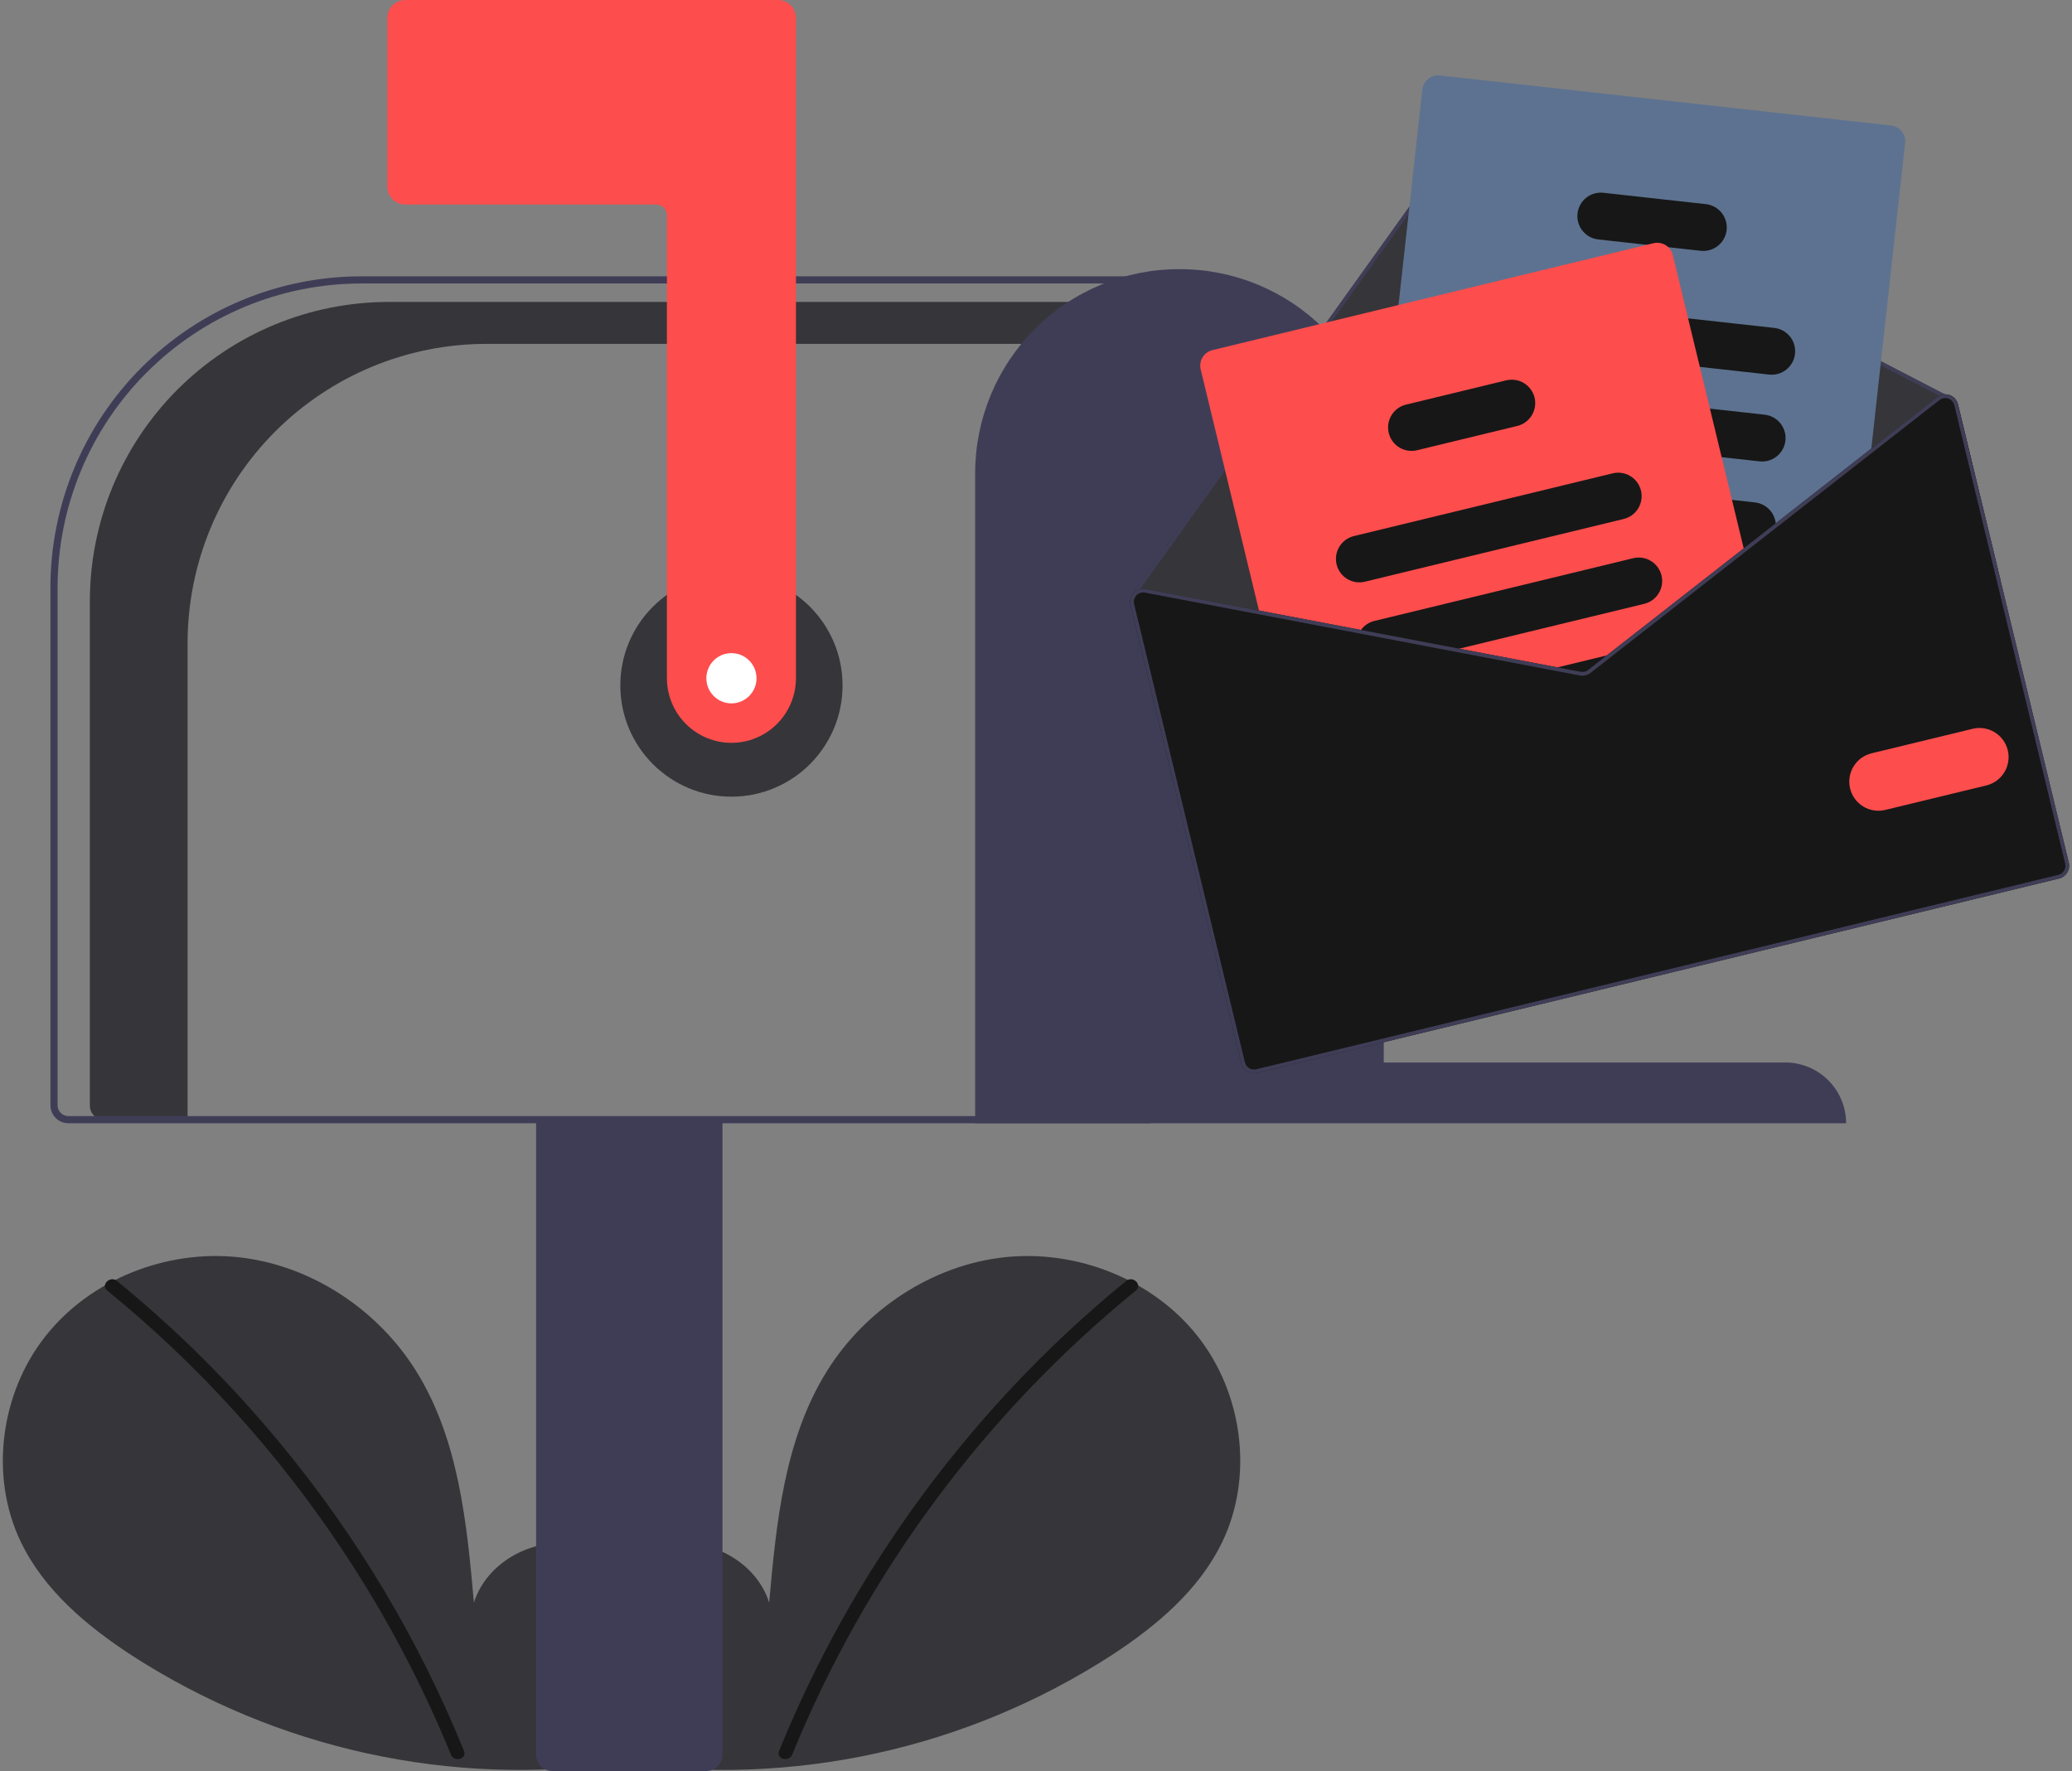 <svg width="365" height="312" viewBox="0 0 365 312" fill="none" xmlns="http://www.w3.org/2000/svg">
<rect x="0" y="0" width="365" height="312" fill="#808080" stroke="none"/>
<g clip-path="url(#clip0_70_1373)">
<path d="M107.473 308.744C113.316 303.8 116.865 295.99 115.934 288.387C115.004 280.784 109.238 273.794 101.76 272.18C94.282 270.565 85.757 275.035 83.486 282.349C82.236 268.247 80.796 253.554 73.308 241.544C66.527 230.67 54.784 222.889 42.057 221.497C29.33 220.105 15.93 225.363 7.992 235.421C0.055 245.48 -1.888 260.102 3.671 271.65C7.766 280.157 15.311 286.488 23.216 291.639C48.76 308.142 79.398 314.853 109.491 310.537" fill="#363539"/>
<path d="M20.578 225.654C31.08 234.219 40.714 243.798 49.341 254.252C62.842 270.558 73.768 288.839 81.737 308.46C82.32 309.891 79.999 310.514 79.422 309.099C74.354 296.694 68.085 284.816 60.703 273.635C49.192 256.17 35.089 240.564 18.881 227.354C17.682 226.377 19.39 224.685 20.578 225.654V225.654Z" fill="#171717"/>
<path d="M111.509 308.744C105.666 303.8 102.116 295.99 103.047 288.387C103.978 280.784 109.743 273.794 117.221 272.18C124.699 270.565 133.224 275.035 135.495 282.349C136.745 268.247 138.186 253.554 145.674 241.544C152.454 230.67 164.197 222.889 176.924 221.497C189.652 220.105 203.052 225.363 210.989 235.421C218.926 245.48 220.87 260.102 215.311 271.65C211.215 280.157 203.671 286.488 195.765 291.639C170.221 308.142 139.584 314.853 109.491 310.537" fill="#363539"/>
<path d="M198.403 225.654C187.902 234.219 178.268 243.798 169.641 254.252C156.139 270.558 145.214 288.839 137.245 308.46C136.661 309.891 138.983 310.514 139.559 309.099C152.598 277.211 173.413 249.106 200.101 227.354C201.299 226.377 199.592 224.685 198.403 225.654V225.654Z" fill="#171717"/>
<path d="M128.848 140.353C139.658 140.353 148.422 131.578 148.422 120.754C148.422 109.93 139.658 101.155 128.848 101.155C118.038 101.155 109.275 109.93 109.275 120.754C109.275 131.578 118.038 140.353 128.848 140.353Z" fill="#363539"/>
<path d="M68.498 53.194H203.353V60.581H85.714C78.797 60.581 71.948 61.945 65.558 64.596C59.167 67.246 53.361 71.131 48.47 76.028C43.579 80.925 39.7 86.739 37.053 93.138C34.406 99.536 33.044 106.394 33.044 113.32V197.252H18.288C17.635 197.252 17.01 196.993 16.549 196.531C16.087 196.069 15.828 195.443 15.828 194.79V105.932C15.828 99.006 17.191 92.148 19.837 85.75C22.484 79.351 26.364 73.537 31.255 68.64C36.146 63.743 41.952 59.858 48.342 57.208C54.733 54.558 61.582 53.194 68.498 53.194V53.194Z" fill="#363539"/>
<path d="M94.437 309.155V196.936H127.27V309.155C127.269 309.909 126.969 310.632 126.437 311.166C125.904 311.699 125.182 311.999 124.428 312H97.278C96.525 311.999 95.803 311.699 95.27 311.166C94.737 310.632 94.438 309.909 94.437 309.155Z" fill="#3F3D56"/>
<path d="M8.883 194.723V103.472C8.899 88.946 14.67 75.019 24.928 64.747C35.187 54.475 49.095 48.697 63.603 48.681H202.722V197.885H12.04C11.203 197.884 10.4 197.55 9.809 196.958C9.217 196.365 8.884 195.562 8.883 194.723V194.723ZM201.459 49.945H63.603C49.43 49.961 35.842 55.606 25.821 65.641C15.799 75.676 10.162 89.281 10.146 103.472V194.723C10.146 195.226 10.346 195.708 10.701 196.064C11.056 196.42 11.538 196.62 12.04 196.62H201.459V49.945Z" fill="#3F3D56"/>
<path d="M128.849 130.869C125.835 130.866 122.947 129.666 120.816 127.532C118.685 125.399 117.487 122.506 117.483 119.489V37.933C117.483 37.43 117.283 36.948 116.928 36.593C116.573 36.237 116.091 36.037 115.589 36.036H71.391C70.554 36.035 69.752 35.702 69.16 35.109C68.568 34.517 68.235 33.714 68.234 32.875V3.161C68.235 2.323 68.568 1.52 69.16 0.927C69.752 0.334 70.554 0.001 71.391 0H137.057C137.894 0.001 138.696 0.334 139.288 0.927C139.88 1.52 140.213 2.323 140.214 3.161V119.489C140.21 122.506 139.012 125.399 136.881 127.532C134.75 129.666 131.862 130.866 128.849 130.869Z" fill="#FD4D4D"/>
<path d="M207.773 47.416C217.298 47.397 226.441 51.166 233.19 57.896C239.939 64.626 243.742 73.765 243.762 83.302V187.182H314.479C317.32 187.176 320.047 188.3 322.06 190.307C324.072 192.314 325.207 195.04 325.213 197.884H171.783V83.302C171.803 73.765 175.606 64.626 182.356 57.896C189.105 51.166 198.248 47.397 207.773 47.416Z" fill="#3F3D56"/>
<path d="M199.137 106.572L206.589 137.396L352.367 102.06L344.914 71.236C344.824 70.859 344.641 70.511 344.381 70.224C344.12 69.937 343.792 69.721 343.426 69.595C343.156 69.5 342.87 69.457 342.584 69.468L258.318 25.781C257.824 25.528 257.256 25.461 256.717 25.591C256.178 25.72 255.703 26.039 255.378 26.488L214.766 83.194L199.456 104.578C199.429 104.615 199.409 104.658 199.4 104.704C199.39 104.75 199.39 104.797 199.4 104.842C199.089 105.362 198.994 105.983 199.137 106.572V106.572Z" fill="#363539"/>
<path d="M199.4 104.842C199.408 104.882 199.423 104.921 199.445 104.955C199.467 104.989 199.495 105.019 199.529 105.042C199.568 105.069 199.613 105.088 199.66 105.097C199.707 105.106 199.755 105.106 199.802 105.096C199.878 105.076 199.945 105.029 199.991 104.965L200.044 104.892L200.841 103.776L215.318 83.567L255.917 26.874C256.149 26.553 256.488 26.326 256.873 26.233C257.258 26.141 257.663 26.19 258.015 26.371L341.628 69.72L342.378 70.11C342.408 70.123 342.439 70.134 342.471 70.143C342.528 70.132 342.585 70.127 342.643 70.126C342.721 70.1 342.786 70.045 342.825 69.972C342.846 69.933 342.858 69.891 342.862 69.847C342.867 69.804 342.862 69.76 342.849 69.719C342.836 69.677 342.815 69.638 342.788 69.605C342.76 69.572 342.726 69.544 342.687 69.523L342.584 69.468L258.318 25.781C257.824 25.528 257.257 25.461 256.717 25.591C256.178 25.72 255.703 26.039 255.378 26.488L214.767 83.194L199.457 104.578C199.429 104.615 199.409 104.658 199.4 104.704C199.39 104.75 199.39 104.797 199.4 104.842V104.842Z" fill="#3F3D56"/>
<path d="M243.182 107.985L246.427 108.346L270.51 111.017L286.475 112.787L287.418 112.892L307.34 97.311L308.103 96.714L312.809 93.035L329.549 79.944L329.65 79.024L335.604 25.213C335.685 24.473 335.47 23.73 335.005 23.148C334.54 22.565 333.863 22.192 333.123 22.108L253.658 13.294C252.918 13.213 252.177 13.429 251.595 13.895C251.014 14.36 250.641 15.038 250.557 15.778L246.358 53.735L244.029 74.779L241.945 93.606L240.979 102.349L240.698 104.881C240.617 105.622 240.834 106.365 241.299 106.947C241.765 107.529 242.442 107.902 243.182 107.985V107.985Z" fill="#5D7290"/>
<path d="M265.019 60.818L299.44 64.635L311.647 65.989C312.186 66.049 312.732 66.001 313.253 65.85C313.773 65.699 314.259 65.446 314.682 65.107C315.106 64.768 315.458 64.348 315.72 63.873C315.981 63.397 316.146 62.874 316.206 62.334C316.266 61.795 316.219 61.249 316.067 60.727C315.916 60.206 315.664 59.719 315.325 59.295C314.986 58.872 314.567 58.519 314.092 58.257C313.617 57.995 313.095 57.83 312.556 57.77L297.373 56.086L265.93 52.595C264.841 52.475 263.75 52.792 262.895 53.478C262.039 54.163 261.491 55.16 261.37 56.251C261.25 57.34 261.566 58.434 262.25 59.291C262.934 60.147 263.93 60.696 265.019 60.818Z" fill="#171717"/>
<path d="M263.059 76.065C263.148 76.081 263.237 76.097 263.327 76.105L303.285 80.538L309.957 81.279C311.046 81.4 312.138 81.082 312.993 80.397C313.848 79.711 314.396 78.713 314.516 77.623C314.637 76.533 314.32 75.439 313.635 74.583C312.95 73.727 311.954 73.178 310.865 73.057L301.218 71.989L269.566 68.477L264.239 67.886C263.174 67.767 262.104 68.067 261.256 68.724C260.408 69.38 259.849 70.341 259.695 71.403C259.542 72.465 259.807 73.546 260.435 74.415C261.063 75.285 262.004 75.877 263.059 76.065V76.065Z" fill="#171717"/>
<path d="M258.536 89.584C258.864 90.128 259.312 90.59 259.846 90.932C260.381 91.275 260.987 91.49 261.618 91.56L277.995 93.376L307.164 96.612L307.171 96.61L308.103 96.714L312.809 93.035C312.838 92.755 312.838 92.473 312.809 92.194C312.71 91.255 312.294 90.379 311.63 89.709C310.965 89.04 310.092 88.617 309.156 88.512L305.104 88.061L289.03 86.28L277.465 84.996L262.526 83.338C261.76 83.253 260.986 83.384 260.291 83.717C259.596 84.049 259.008 84.57 258.593 85.22C258.178 85.869 257.953 86.622 257.943 87.394C257.933 88.165 258.138 88.924 258.536 89.584L258.536 89.584Z" fill="#171717"/>
<path d="M281.54 42.181L290.105 43.131L293.888 43.552L299.602 44.185C300.691 44.306 301.783 43.988 302.638 43.302C303.493 42.617 304.041 41.619 304.162 40.529C304.282 39.438 303.965 38.345 303.28 37.489C302.595 36.632 301.599 36.084 300.51 35.963L282.453 33.962C281.364 33.841 280.272 34.157 279.417 34.842C278.561 35.528 278.013 36.525 277.892 37.615C277.771 38.705 278.087 39.798 278.772 40.655C279.456 41.511 280.452 42.06 281.54 42.181V42.181Z" fill="#171717"/>
<path d="M211.509 65.076L221.95 108.265L239.378 111.583L255.498 114.656L272.795 117.951L278.321 119.004C278.645 119.066 278.978 119.057 279.298 118.98C279.618 118.902 279.918 118.757 280.177 118.554L284.611 115.087L287.418 112.892L307.34 97.311L294.673 44.917C294.548 44.396 294.275 43.922 293.887 43.552C293.547 43.225 293.131 42.989 292.675 42.865C292.22 42.742 291.741 42.735 291.283 42.846L213.577 61.681C212.854 61.857 212.229 62.313 211.841 62.95C211.454 63.586 211.334 64.351 211.509 65.076V65.076Z" fill="#FD4D4D"/>
<path d="M235.452 99.434C235.71 100.499 236.38 101.419 237.315 101.99C238.25 102.561 239.373 102.737 240.437 102.48L286.033 91.428C287.097 91.168 288.014 90.497 288.584 89.561C289.155 88.626 289.331 87.502 289.075 86.436C289.063 86.383 289.049 86.331 289.031 86.28C288.739 85.252 288.062 84.378 287.141 83.839C286.22 83.3 285.127 83.139 284.09 83.39L238.494 94.442C237.43 94.701 236.512 95.372 235.941 96.308C235.371 97.244 235.195 98.368 235.452 99.434Z" fill="#171717"/>
<path d="M239.378 111.583L255.499 114.656L289.648 106.378C290.712 106.12 291.631 105.449 292.201 104.513C292.772 103.577 292.947 102.452 292.69 101.387C292.432 100.321 291.762 99.401 290.827 98.83C289.892 98.258 288.769 98.082 287.704 98.341L242.108 109.393C241.156 109.622 240.316 110.185 239.742 110.98C239.604 111.171 239.482 111.372 239.378 111.583Z" fill="#171717"/>
<path d="M272.795 117.951L278.322 119.004C278.645 119.066 278.978 119.057 279.298 118.98C279.618 118.902 279.918 118.757 280.178 118.554L284.611 115.087L272.795 117.951Z" fill="#171717"/>
<path d="M244.639 76.275C244.897 77.341 245.568 78.26 246.502 78.831C247.437 79.402 248.56 79.578 249.624 79.321L267.285 75.04C268.348 74.781 269.266 74.11 269.836 73.174C270.406 72.238 270.583 71.114 270.327 70.049C270.189 69.476 269.93 68.94 269.566 68.477C269.077 67.851 268.419 67.379 267.67 67.118C266.921 66.856 266.112 66.816 265.341 67.002L247.681 71.283C246.616 71.541 245.698 72.212 245.128 73.148C244.557 74.085 244.381 75.209 244.639 76.275V76.275Z" fill="#171717"/>
<path d="M255.497 114.656L272.796 117.952L278.321 119.005C278.645 119.066 278.977 119.057 279.297 118.979C279.617 118.902 279.916 118.757 280.176 118.556L284.613 115.087L283.056 115.465L279.769 118.032C279.584 118.176 279.37 118.28 279.141 118.335C278.913 118.39 278.675 118.397 278.444 118.353L274.353 117.574L257.054 114.278L255.497 114.656ZM307.169 96.613L307.338 97.309L308.105 96.712L307.169 96.613ZM255.497 114.656L272.796 117.952L278.321 119.005C278.645 119.066 278.977 119.057 279.297 118.979C279.617 118.902 279.916 118.757 280.176 118.556L284.613 115.087L283.056 115.465L279.769 118.032C279.584 118.176 279.37 118.28 279.141 118.335C278.913 118.39 278.675 118.397 278.444 118.353L274.353 117.574L257.054 114.278L255.497 114.656ZM255.497 114.656L272.796 117.952L278.321 119.005C278.645 119.066 278.977 119.057 279.297 118.979C279.617 118.902 279.916 118.757 280.176 118.556L284.613 115.087L283.056 115.465L279.769 118.032C279.584 118.176 279.37 118.28 279.141 118.335C278.913 118.39 278.675 118.397 278.444 118.353L274.353 117.574L257.054 114.278L255.497 114.656ZM199.137 106.571L218.657 187.312C218.802 187.909 219.177 188.424 219.701 188.743C220.224 189.063 220.853 189.162 221.449 189.018L362.731 154.772C363.327 154.627 363.841 154.251 364.16 153.727C364.48 153.203 364.579 152.573 364.435 151.977L344.915 71.236C344.824 70.859 344.641 70.511 344.381 70.224C344.12 69.937 343.792 69.721 343.426 69.595C343.156 69.5 342.87 69.457 342.584 69.468C342.25 69.478 341.923 69.564 341.628 69.72C341.491 69.785 341.363 69.865 341.244 69.958L329.649 79.024L312.81 92.196L307.168 96.608L307.169 96.613L307.164 96.614L286.476 112.785L283.056 115.465L279.769 118.032C279.584 118.176 279.37 118.28 279.141 118.335C278.913 118.39 278.675 118.397 278.444 118.353L274.353 117.574L257.054 114.278L239.74 110.981L201.818 103.755C201.494 103.69 201.161 103.698 200.841 103.776C200.409 103.881 200.017 104.109 199.711 104.431C199.594 104.557 199.49 104.695 199.4 104.842C199.089 105.361 198.994 105.983 199.137 106.571V106.571ZM255.497 114.656L272.796 117.952L278.321 119.005C278.645 119.066 278.977 119.057 279.297 118.979C279.617 118.902 279.916 118.757 280.176 118.556L284.613 115.087L283.056 115.465L279.769 118.032C279.584 118.176 279.37 118.28 279.141 118.335C278.913 118.39 278.675 118.397 278.444 118.353L274.353 117.574L257.054 114.278L255.497 114.656ZM255.497 114.656L272.796 117.952L278.321 119.005C278.645 119.066 278.977 119.057 279.297 118.979C279.617 118.902 279.916 118.757 280.176 118.556L284.613 115.087L283.056 115.465L279.769 118.032C279.584 118.176 279.37 118.28 279.141 118.335C278.913 118.39 278.675 118.397 278.444 118.353L274.353 117.574L257.054 114.278L255.497 114.656ZM255.497 114.656L272.796 117.952L278.321 119.005C278.645 119.066 278.977 119.057 279.297 118.979C279.617 118.902 279.916 118.757 280.176 118.556L284.613 115.087L283.056 115.465L279.769 118.032C279.584 118.176 279.37 118.28 279.141 118.335C278.913 118.39 278.675 118.397 278.444 118.353L274.353 117.574L257.054 114.278L255.497 114.656Z" fill="#171717"/>
<path d="M255.497 114.656L272.796 117.952L278.321 119.005C278.645 119.066 278.977 119.057 279.297 118.98C279.617 118.902 279.916 118.758 280.176 118.556L284.613 115.087L283.056 115.465L279.769 118.032C279.584 118.176 279.37 118.28 279.141 118.335C278.913 118.39 278.675 118.397 278.444 118.354L274.353 117.574L257.054 114.278L255.497 114.656ZM307.169 96.613L307.338 97.309L308.105 96.712L307.169 96.613ZM255.497 114.656L272.796 117.952L278.321 119.005C278.645 119.066 278.977 119.057 279.297 118.98C279.617 118.902 279.916 118.758 280.176 118.556L284.613 115.087L283.056 115.465L279.769 118.032C279.584 118.176 279.37 118.28 279.141 118.335C278.913 118.39 278.675 118.397 278.444 118.354L274.353 117.574L257.054 114.278L255.497 114.656ZM255.497 114.656L272.796 117.952L278.321 119.005C278.645 119.066 278.977 119.057 279.297 118.98C279.617 118.902 279.916 118.758 280.176 118.556L284.613 115.087L283.056 115.465L279.769 118.032C279.584 118.176 279.37 118.28 279.141 118.335C278.913 118.39 278.675 118.397 278.444 118.354L274.353 117.574L257.054 114.278L255.497 114.656ZM200.043 104.892L200.129 104.957C200.144 104.933 200.169 104.912 200.187 104.887C200.379 104.688 200.617 104.539 200.879 104.454C201.142 104.37 201.422 104.352 201.693 104.402L239.379 111.58L255.497 114.656L272.796 117.952L278.321 119.005C278.645 119.066 278.977 119.057 279.297 118.98C279.617 118.902 279.916 118.758 280.176 118.556L284.613 115.087L283.056 115.465L279.769 118.032C279.584 118.176 279.37 118.28 279.141 118.335C278.913 118.39 278.675 118.397 278.444 118.353L274.353 117.574L257.054 114.278L239.74 110.981L201.818 103.755C201.494 103.691 201.161 103.698 200.841 103.776L200.043 104.892ZM199.137 106.572L218.657 187.312C218.802 187.909 219.177 188.424 219.701 188.744C220.224 189.063 220.853 189.162 221.449 189.018L362.731 154.772C363.327 154.627 363.841 154.252 364.16 153.727C364.48 153.203 364.579 152.574 364.435 151.977L344.915 71.236C344.824 70.859 344.641 70.511 344.381 70.224C344.12 69.937 343.792 69.721 343.426 69.595C343.156 69.5 342.87 69.457 342.584 69.468C342.25 69.478 341.923 69.564 341.628 69.72C341.491 69.785 341.363 69.865 341.244 69.959L329.649 79.024L312.81 92.196L307.168 96.608L307.169 96.613L307.164 96.614L286.476 112.785L283.056 115.465L279.769 118.032C279.584 118.176 279.37 118.28 279.141 118.335C278.913 118.39 278.675 118.397 278.444 118.354L274.353 117.574L257.054 114.278L239.74 110.981L201.818 103.755C201.494 103.691 201.161 103.698 200.841 103.776C200.409 103.881 200.017 104.109 199.711 104.431C199.594 104.557 199.49 104.695 199.4 104.842C199.089 105.362 198.994 105.983 199.137 106.572V106.572ZM199.781 106.416C199.723 106.178 199.719 105.93 199.77 105.69C199.82 105.45 199.923 105.225 200.072 105.031C200.085 105.002 200.105 104.977 200.129 104.957C200.144 104.933 200.169 104.912 200.187 104.887C200.379 104.688 200.617 104.539 200.879 104.454C201.142 104.37 201.422 104.352 201.693 104.402L239.379 111.58L255.497 114.656L272.796 117.952L278.321 119.005C278.645 119.066 278.977 119.057 279.297 118.98C279.617 118.902 279.916 118.758 280.176 118.556L284.613 115.087L287.419 112.892L307.338 97.309L308.105 96.712L312.807 93.034L329.55 79.941L341.655 70.476C341.839 70.332 342.051 70.229 342.278 70.174C342.342 70.159 342.406 70.148 342.471 70.143C342.527 70.132 342.585 70.127 342.642 70.126C342.836 70.124 343.028 70.156 343.211 70.219C343.472 70.31 343.706 70.465 343.892 70.67C344.078 70.874 344.21 71.122 344.276 71.391L363.796 152.132C363.847 152.343 363.856 152.563 363.823 152.778C363.789 152.993 363.714 153.199 363.601 153.385C363.487 153.571 363.339 153.733 363.163 153.861C362.987 153.989 362.788 154.082 362.576 154.133L221.294 188.379C220.868 188.481 220.419 188.41 220.045 188.181C219.671 187.952 219.403 187.583 219.301 187.156L199.781 106.416ZM255.497 114.656L272.796 117.952L278.321 119.005C278.645 119.066 278.977 119.057 279.297 118.98C279.617 118.902 279.916 118.758 280.176 118.556L284.613 115.087L283.056 115.465L279.769 118.032C279.584 118.177 279.37 118.28 279.141 118.335C278.913 118.39 278.675 118.397 278.444 118.354L274.353 117.574L257.054 114.278L255.497 114.656ZM255.497 114.656L272.796 117.952L278.321 119.005C278.645 119.066 278.977 119.057 279.297 118.98C279.617 118.902 279.916 118.758 280.176 118.556L284.613 115.087L283.056 115.465L279.769 118.032C279.584 118.177 279.37 118.28 279.141 118.335C278.913 118.39 278.675 118.397 278.444 118.354L274.353 117.574L257.054 114.278L255.497 114.656ZM255.497 114.656L272.796 117.952L278.321 119.005C278.645 119.066 278.977 119.057 279.297 118.98C279.617 118.902 279.916 118.758 280.176 118.556L284.613 115.087L283.056 115.465L279.769 118.032C279.584 118.177 279.37 118.28 279.141 118.335C278.913 118.39 278.675 118.397 278.444 118.354L274.353 117.574L257.054 114.278L255.497 114.656Z" fill="#3F3D56"/>
<path d="M325.909 138.909C325.591 137.586 325.809 136.191 326.517 135.029C327.225 133.868 328.364 133.035 329.685 132.713L347.517 128.391C348.836 128.076 350.227 128.297 351.383 129.007C352.54 129.716 353.369 130.856 353.688 132.176C354.007 133.496 353.791 134.889 353.086 136.05C352.381 137.21 351.246 138.044 349.929 138.368L332.097 142.691C330.776 143.009 329.382 142.79 328.222 142.081C327.062 141.372 326.23 140.232 325.909 138.909Z" fill="#FD4D4D"/>
<path d="M128.848 123.915C131.289 123.915 133.268 121.934 133.268 119.489C133.268 117.045 131.289 115.064 128.848 115.064C126.408 115.064 124.429 117.045 124.429 119.489C124.429 121.934 126.408 123.915 128.848 123.915Z" fill="white"/>
</g>
<defs>
<clipPath id="clip0_70_1373">
<rect width="364" height="312" fill="white" transform="translate(0.5)"/>
</clipPath>
</defs>
</svg>
